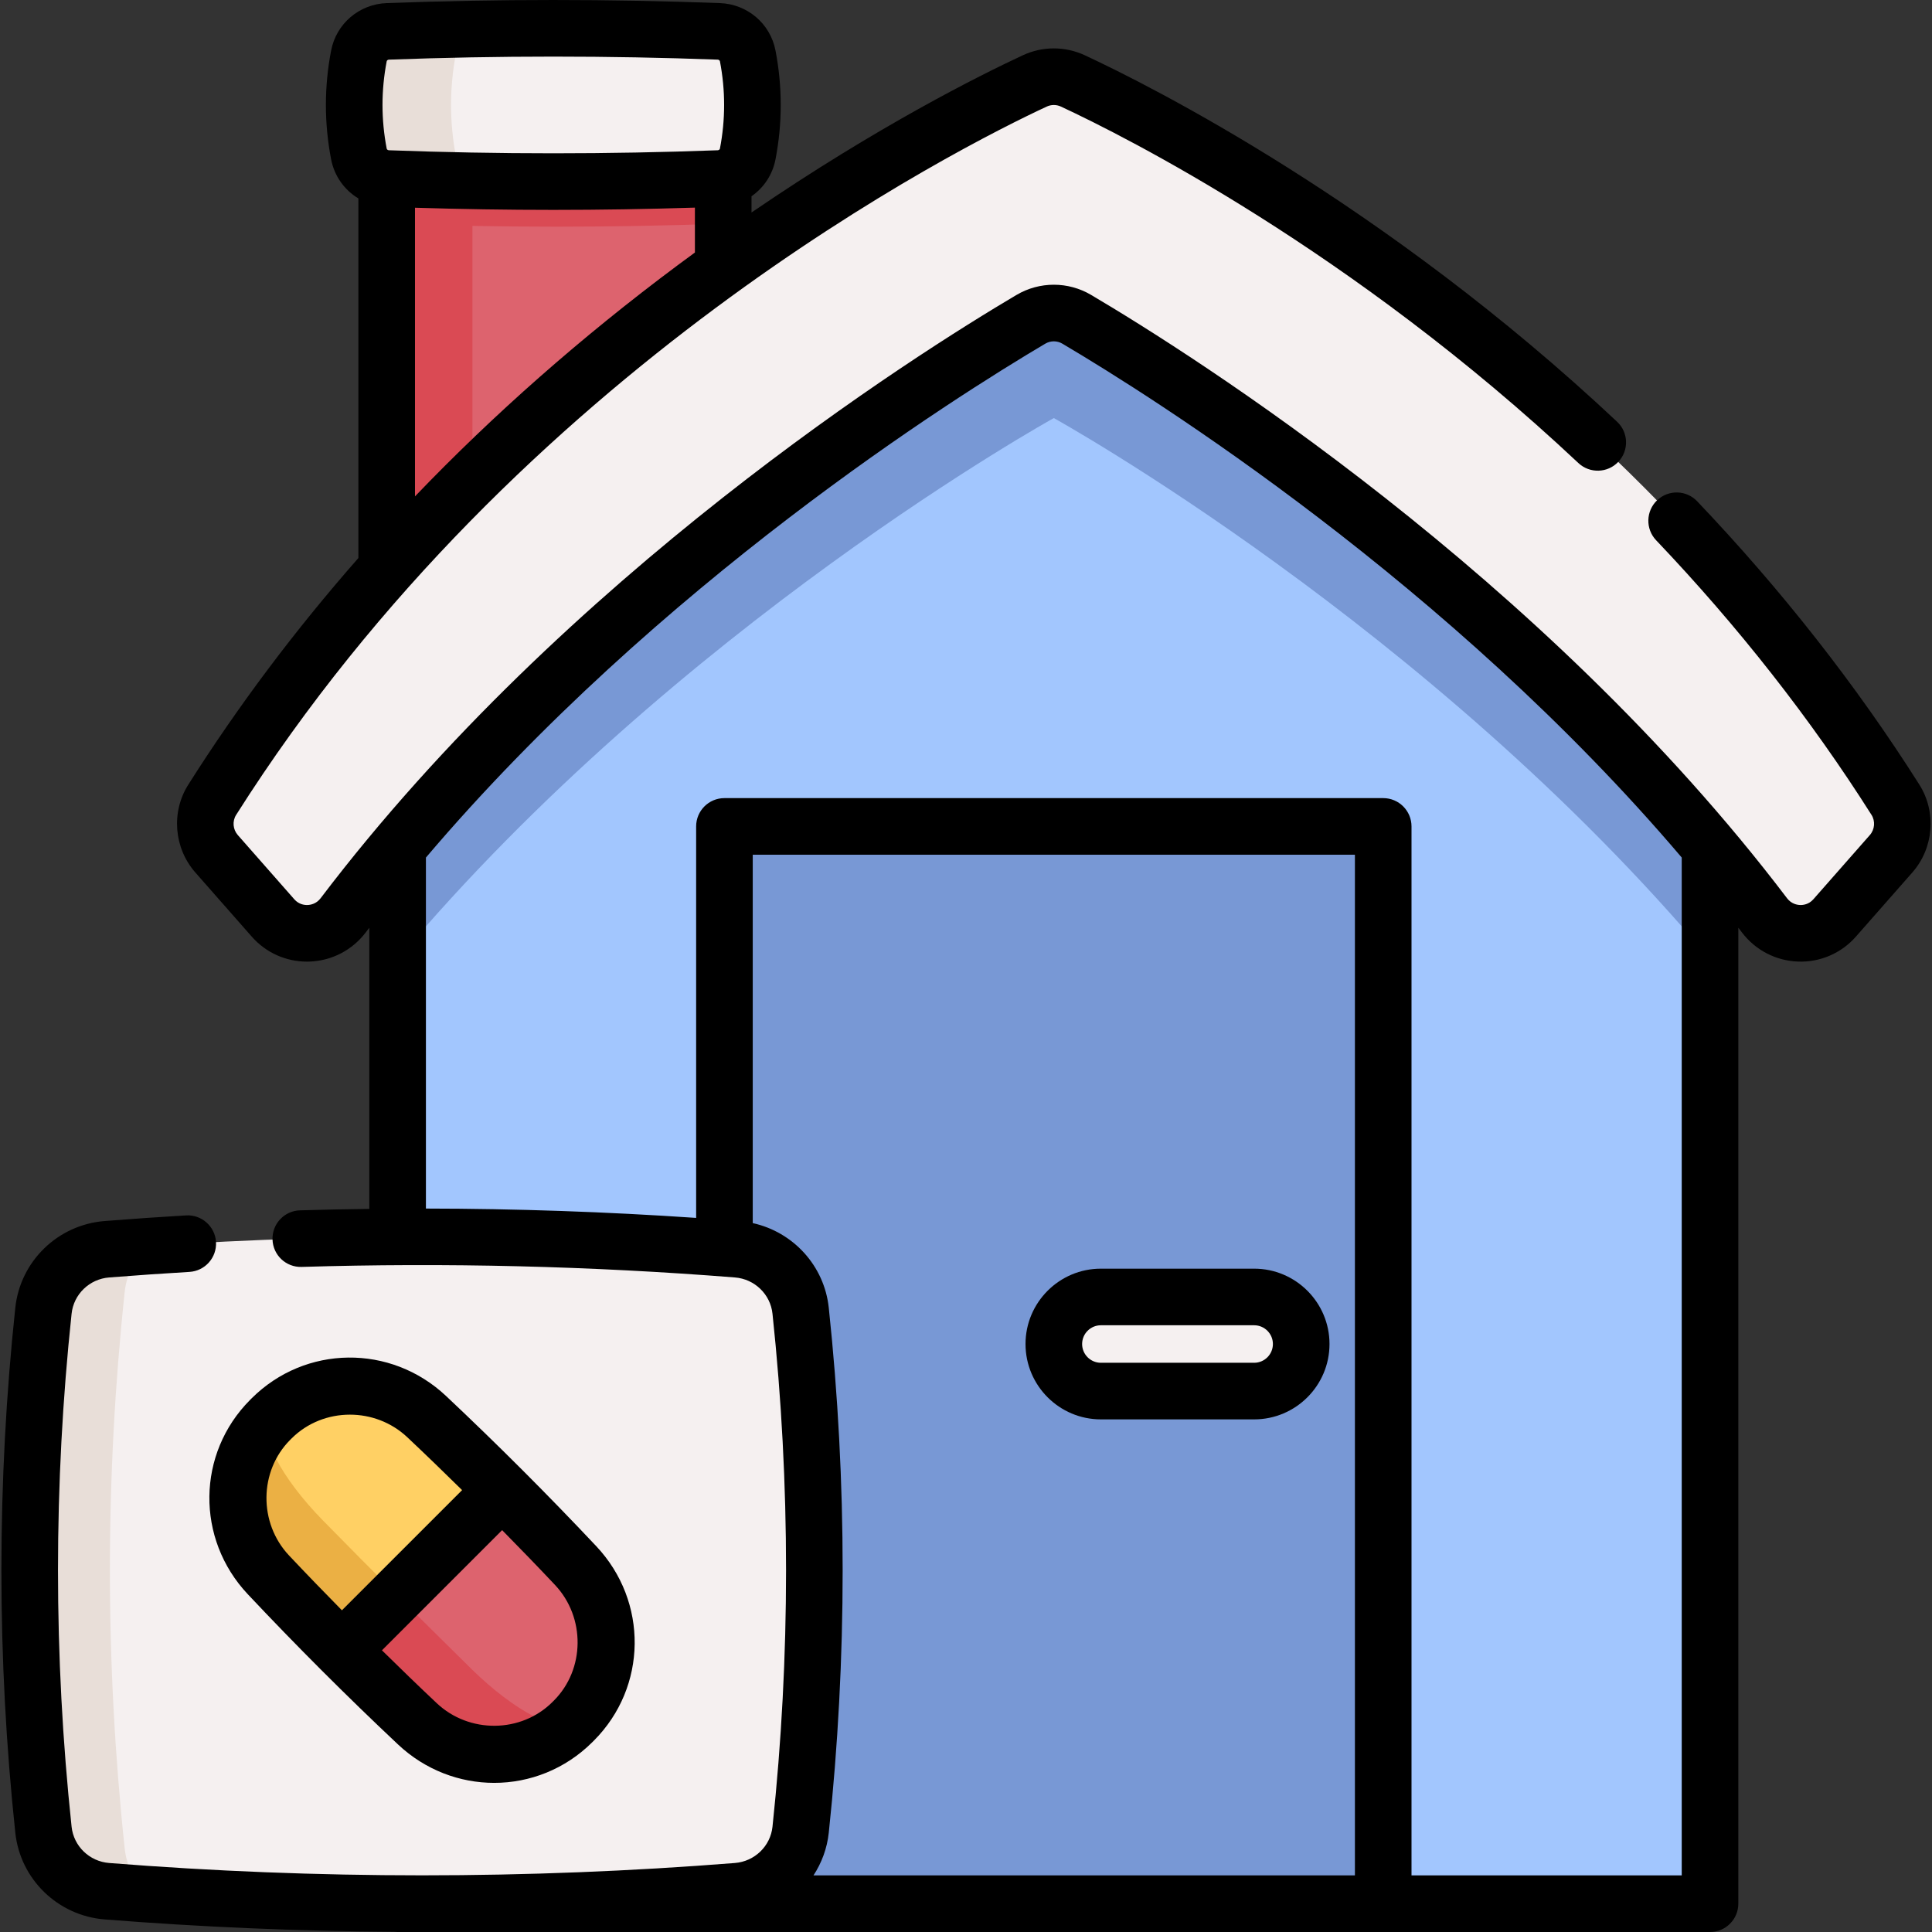 <svg id="Capa_1" enable-background="new 0 0 511.997 511.997" height="512" viewBox="0 0 511.997 511.997" width="512" xmlns="http://www.w3.org/2000/svg"><rect x="0" y="0" width="511.997" height="511.997" fill="#333333" stroke="none"/><g><g><g><path d="m105.373 178.177 173.898-129.31 173.91 129.31v326.32h-347.808z" fill="#a2c6fe"/><path d="m102.479 26.929h89.183v134.389h-89.183z" fill="#dd636e"/><path d="m102.478 26.929h22.726v134.389h-22.726z" fill="#da4a54"/><path d="m105.375 203.674v50.527c74.247-88.352 173.896-143.407 173.896-143.407s99.659 55.055 173.905 143.416v-50.536l-8.248-8.303-123.852-124.783c-25.226-14.747-41.805-21.721-41.805-21.721s-16.588 6.983-41.814 21.73l-123.779 124.708z" fill="#7898d5"/><path d="m274.221 21.45c-25.552 11.884-142.295 70.969-217.981 190.49-2.843 4.49-2.36 10.327 1.151 14.317l14.973 17.017c5.019 5.705 13.988 5.347 18.58-.707 64.627-85.184 157.739-143.465 182.237-157.945 3.76-2.223 8.423-2.223 12.183 0 24.498 14.48 117.61 72.761 182.237 157.945 4.593 6.054 13.561 6.411 18.58.707l14.973-17.017c3.511-3.99 3.994-9.827 1.151-14.317-75.685-119.521-192.429-178.606-217.98-190.49-3.208-1.492-6.896-1.492-10.104 0z" fill="#f5f0f0"/><path d="m191.662 26.929v32.307c-.1.02-.2.03-.3.03-29.242 1.078-58.474 1.078-87.706 0-.399-.01-.799-.06-1.178-.14v-32.197z" fill="#da4a54"/><path d="m190.485 8.311c-29.235-1.085-58.469-1.085-87.704 0-3.744.139-6.956 2.821-7.666 6.5-1.672 8.667-1.672 17.334 0 26.001.71 3.679 3.921 6.361 7.666 6.5 29.235 1.085 58.469 1.085 87.704 0 3.744-.139 6.956-2.821 7.666-6.5 1.672-8.667 1.672-17.334 0-26.001-.711-3.679-3.922-6.361-7.666-6.5z" fill="#f5f0f0"/><path d="m126.034 47.94c-7.747-.13-15.505-.339-23.252-.629-3.744-.14-6.959-2.815-7.667-6.499-1.667-8.666-1.667-17.331 0-25.997.709-3.684 3.924-6.36 7.667-6.499 7.747-.29 15.505-.499 23.252-.629-2.606 1.078-4.603 3.384-5.162 6.27-1.787 9.235-1.787 18.48 0 27.714.56 2.885 2.556 5.191 5.162 6.269z" fill="#e8ded8"/></g><path d="m191.981 219.006h174.584v285.491h-174.584z" fill="#7898d5"/><path d="m291.743 368.649h40.617c6.887 0 12.47-5.583 12.47-12.47 0-6.887-5.583-12.47-12.47-12.47h-40.617c-6.887 0-12.47 5.583-12.47 12.47 0 6.887 5.583 12.47 12.47 12.47z" fill="#f5f0f0"/><g><path d="m195.338 331.052c-55.665-4.409-111.33-4.409-166.995 0-8.8.697-15.901 7.524-16.834 16.302-4.871 45.845-4.871 91.689 0 137.534.933 8.778 8.034 15.605 16.834 16.302 55.665 4.409 111.33 4.409 166.995 0 8.8-.697 15.901-7.524 16.834-16.302 4.871-45.845 4.871-91.689 0-137.534-.933-8.777-8.035-15.605-16.834-16.302z" fill="#f5f0f0"/><path d="m39.072 501.984c-3.578-.247-7.156-.506-10.733-.793-8.795-.7-15.897-7.522-16.83-16.303-4.87-45.845-4.87-91.689 0-137.534.933-8.775 8.035-15.604 16.83-16.303 3.578-.28 7.155-.546 10.733-.793-3.305 3.111-5.523 7.355-6.03 12.139-5.223 49.149-5.223 98.299 0 147.448.507 4.784 2.725 9.034 6.03 12.139z" fill="#e8ded8"/></g><g><path d="m133.11 394.85-29.83 12.258-12.707 30.28c6.58 6.58 13.259 13.069 20.04 19.448 11.579 10.892 29.812 10.755 41.074-.465l.402-.402c11.225-11.267 11.357-29.495.465-41.073-6.38-6.781-12.865-13.466-19.444-20.046z" fill="#dd636e"/><path d="m71.998 375.868-.407.407c-11.214 11.267-11.357 29.494-.46 41.068 6.379 6.78 12.863 13.466 19.443 20.045l42.537-42.537c-6.58-6.58-13.265-13.064-20.045-19.443-11.573-10.897-29.801-10.754-41.068.46z" fill="#ffd064"/><path d="m90.571 437.389c6.581 6.581 13.262 13.061 20.045 19.443 11.574 10.897 29.806 10.76 41.068-.46l.143-.143c-3.525 3.483-15.437-2.701-26.778-13.83-6.643-6.521-15.896-15.714-22.476-22.294" fill="#da4a54"/><path d="m71.731 376.137-.143.143c-11.214 11.267-11.357 29.494-.46 41.068 6.379 6.78 12.863 13.466 19.443 20.045l14.644-14.644c-6.58-6.58-13.138-13.191-19.654-19.834-11.129-11.342-17.307-23.248-13.83-26.778z" fill="#ebb044"/></g></g><g><path d="m508.64 207.924c-16.612-26.233-36.424-51.497-58.884-75.089-2.854-3-7.603-3.116-10.603-.261-3 2.856-3.117 7.604-.261 10.604 21.783 22.883 40.986 47.366 57.072 72.768 1.052 1.663.87 3.866-.442 5.357l-14.968 17.017c-1.22 1.385-2.743 1.544-3.52 1.514-.803-.029-2.319-.302-3.457-1.801-64.943-85.595-157.558-144.001-184.387-159.858-6.116-3.626-13.714-3.625-19.822-.005-26.839 15.862-119.454 74.268-184.398 159.863-1.138 1.499-2.654 1.772-3.457 1.801-.79.029-2.3-.13-3.517-1.511l-14.972-17.02c-1.313-1.494-1.498-3.692-.443-5.354 74.969-118.398 192.09-177.131 214.809-187.703 1.196-.557 2.571-.556 3.77 0 17.005 7.917 77.149 38.126 137.12 94.458 3.021 2.837 7.766 2.687 10.602-.332s2.688-7.766-.332-10.602c-61.6-57.86-123.543-88.967-141.068-97.126-5.223-2.425-11.21-2.424-16.423.003-11.326 5.271-38.494 18.817-71.902 41.667v-4.301c3.228-2.246 5.568-5.687 6.357-9.78 1.846-9.569 1.846-19.273 0-28.843-1.376-7.131-7.442-12.302-14.752-12.573-29.283-1.088-58.978-1.088-88.261 0-7.311.271-13.377 5.443-14.751 12.573-1.847 9.57-1.847 19.274 0 28.842.858 4.454 3.546 8.142 7.224 10.351v95.296c-16.785 19.104-31.833 39.146-45.063 60.039-4.601 7.247-3.84 16.825 1.85 23.293l14.974 17.023c3.718 4.222 9.007 6.604 14.604 6.604.24 0 .48-.004.721-.013 5.882-.214 11.298-3.03 14.859-7.724.316-.416.636-.827.953-1.242v74.511c-6.14.08-12.272.194-18.388.381-4.141.127-7.394 3.586-7.267 7.726s3.57 7.396 7.726 7.267c38.061-1.166 76.683-.227 114.805 2.791 5.229.41 9.421 4.453 9.968 9.615 4.792 45.104 4.792 90.842 0 135.948-.547 5.16-4.738 9.202-9.975 9.613-55.011 4.359-110.795 4.358-165.812 0-5.223-.41-9.411-4.453-9.958-9.617-4.802-45.103-4.802-90.84 0-135.946.547-5.161 4.735-9.204 9.959-9.613 7.521-.59 14.478-1.071 21.264-1.47 4.135-.244 7.29-3.792 7.047-7.928s-3.825-7.29-7.928-7.047c-6.885.405-13.936.893-21.556 1.49-12.426.974-22.394 10.641-23.702 22.983-4.913 46.156-4.913 92.962 0 139.115 1.309 12.345 11.276 22.012 23.695 22.986 25.475 2.019 51.106 3.104 76.756 3.28.284.033.572.054.865.054h347.8c4.143 0 7.5-3.378 7.5-7.52v-258.625c.318.416.64.829.957 1.247 3.562 4.694 8.978 7.509 14.859 7.724 5.845.218 11.446-2.188 15.327-6.594l14.97-17.02c5.681-6.457 6.445-16.03 1.856-23.286zm-406.16-191.694c.043-.224.303-.415.579-.425 28.914-1.073 58.233-1.073 87.147 0 .276.01.537.202.58.426 1.482 7.684 1.482 15.477 0 23.16-.043.225-.304.417-.58.427-28.914 1.074-58.233 1.074-87.147 0-.276-.01-.536-.201-.579-.427-1.484-7.684-1.484-15.475 0-23.161zm7.495 38.819c12.181.375 24.417.573 36.658.573 12.531 0 25.057-.208 37.524-.601v11.899c-1.528 1.116-3.062 2.245-4.607 3.397-25.467 18.988-48.699 39.447-69.575 61.229zm105.606 441.948c2.169-3.32 3.611-7.161 4.051-11.317 4.903-46.155 4.903-92.96 0-139.112-1.179-11.139-9.423-20.075-20.149-22.435v-97.626h159.58v270.49zm230.091 0h-71.609v-277.99c0-4.142-3.357-7.5-7.5-7.5h-174.58c-4.143 0-7.5 3.358-7.5 7.5v103.747c-23.802-1.624-47.752-2.448-71.61-2.474v-93.019c61.659-72.595 140.021-121.931 164.137-136.184 1.397-.828 3.134-.828 4.539.005 24.107 14.247 102.466 63.582 164.124 136.174v269.741z"/><path d="m332.359 336.208h-40.616c-11.012 0-19.971 8.958-19.971 19.97s8.959 19.97 19.971 19.97h40.616c11.012 0 19.971-8.958 19.971-19.97s-8.959-19.97-19.971-19.97zm0 24.941h-40.616c-2.741 0-4.971-2.229-4.971-4.97s2.229-4.97 4.971-4.97h40.616c2.741 0 4.971 2.229 4.971 4.97s-2.229 4.97-4.971 4.97z"/><path d="m105.475 462.294c7.223 6.796 16.37 10.183 25.492 10.182 9.41 0 18.794-3.604 26.004-10.784l.434-.433c14.149-14.208 14.417-36.832.609-51.505-12.811-13.614-26.204-27.007-39.808-39.807-14.672-13.807-37.294-13.539-51.506.611l-.424.424c-14.149 14.208-14.417 36.832-.609 51.504 12.803 13.607 26.196 27 39.808 39.808zm41.321-11.64-.401.401c-8.3 8.263-22.044 8.405-30.641.315-4.885-4.597-9.725-9.291-14.535-14.022l31.848-31.849c4.732 4.81 9.425 9.649 14.022 14.535 8.092 8.598 7.95 22.343-.293 30.62zm-69.901-69.076.392-.392c4.208-4.19 9.813-6.291 15.44-6.291 5.471 0 10.962 1.988 15.2 5.977 4.884 4.595 9.723 9.289 14.534 14.021l-31.849 31.849c-4.732-4.81-9.426-9.65-14.021-14.533-8.09-8.598-7.949-22.344.304-30.631z"/></g></g></svg>